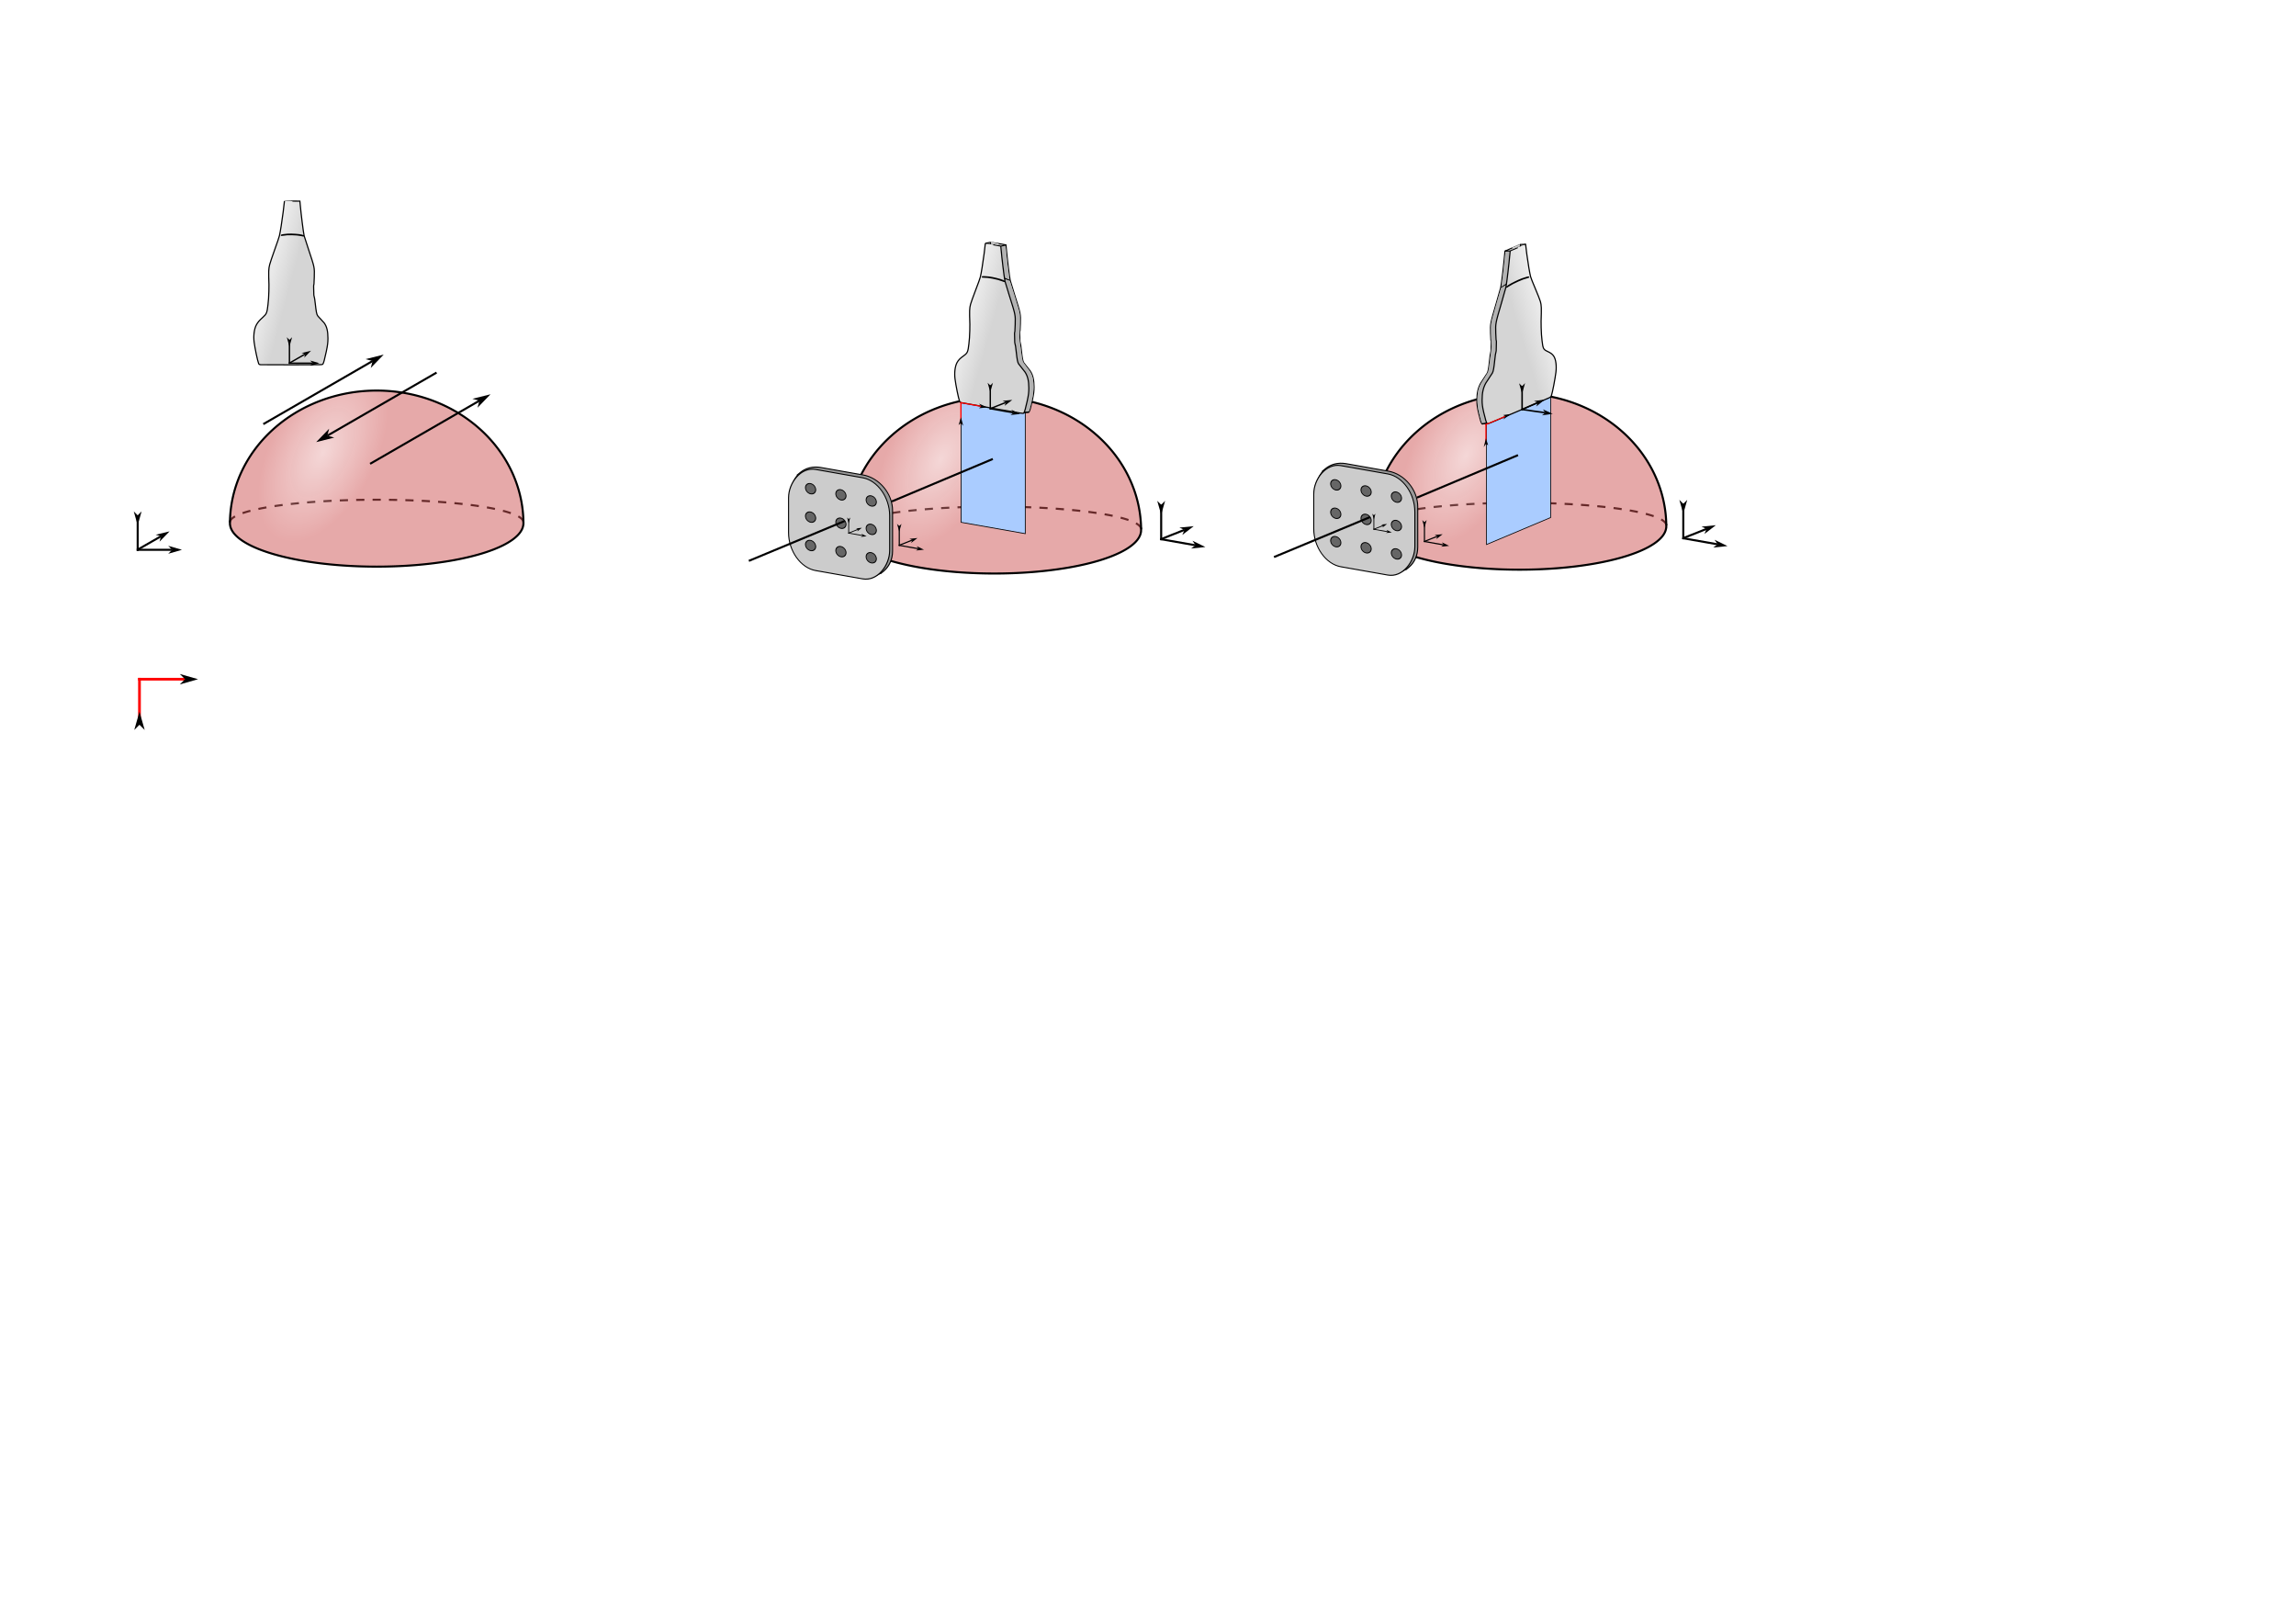 <?xml version="1.0" encoding="UTF-8" standalone="no"?>
<!-- Created with Inkscape (http://www.inkscape.org/) -->

<svg
   width="297mm"
   height="210mm"
   viewBox="0 0 297 210"
   version="1.1"
   id="svg106168"
   inkscape:version="1.2.1 (9c6d41e410, 2022-07-14)"
   sodipodi:docname="intraoperative views.svg"
   inkscape:export-filename="intraoperative views.png"
   inkscape:export-xdpi="184.81058"
   inkscape:export-ydpi="184.81058"
   xmlns:inkscape="http://www.inkscape.org/namespaces/inkscape"
   xmlns:sodipodi="http://sodipodi.sourceforge.net/DTD/sodipodi-0.dtd"
   xmlns:xlink="http://www.w3.org/1999/xlink"
   xmlns="http://www.w3.org/2000/svg"
   xmlns:svg="http://www.w3.org/2000/svg">
  <sodipodi:namedview
     id="namedview106170"
     pagecolor="#ffffff"
     bordercolor="#000000"
     borderopacity="0.25"
     inkscape:showpageshadow="2"
     inkscape:pageopacity="0"
     inkscape:pagecheckerboard="0"
     inkscape:deskcolor="#d1d1d1"
     inkscape:document-units="mm"
     showgrid="false"
     inkscape:zoom="2.8284271"
     inkscape:cx="554.37172"
     inkscape:cy="246.07316"
     inkscape:window-width="1920"
     inkscape:window-height="1017"
     inkscape:window-x="-8"
     inkscape:window-y="-8"
     inkscape:window-maximized="1"
     inkscape:current-layer="g149885-1" />
  <defs
     id="defs106165">
    <inkscape:perspective
       sodipodi:type="inkscape:persp3d"
       inkscape:vp_x="-2.7499995 : 99.233871 : 1"
       inkscape:vp_y="0 : 1000 : 0"
       inkscape:vp_z="294.25 : 99.233871 : 1"
       inkscape:persp3d-origin="145.75 : 64.233873 : 1"
       id="perspective108427" />
    <radialGradient
       inkscape:collect="always"
       xlink:href="#linearGradient60413"
       id="radialGradient60415"
       cx="-76.635"
       cy="37.482"
       fx="-76.635"
       fy="37.482"
       r="19.13"
       gradientTransform="matrix(0.313,0.167,0.309,-0.582,59.229,68.657)"
       gradientUnits="userSpaceOnUse" />
    <linearGradient
       inkscape:collect="always"
       id="linearGradient60413">
      <stop
         style="stop-color:#e9afaf;stop-opacity:0.503;"
         offset="0"
         id="stop60409" />
      <stop
         style="stop-color:#ce5252;stop-opacity:0.497;"
         offset="1"
         id="stop60411" />
    </linearGradient>
    <marker
       style="overflow:visible"
       id="marker61795"
       refX="0"
       refY="0"
       orient="auto-start-reverse"
       inkscape:stockid="Arrow1L"
       markerWidth="8.75"
       markerHeight="5"
       viewBox="0 0 8.75 5"
       inkscape:isstock="true"
       inkscape:collect="always"
       preserveAspectRatio="xMidYMid">
      <path
         style="fill:context-stroke;fill-rule:evenodd;stroke:none"
         d="M 0,0 5,-5 -12.5,0 5,5 Z"
         id="path61793"
         transform="scale(-0.5)" />
    </marker>
    <marker
       style="overflow:visible"
       id="Arrow1L"
       refX="0"
       refY="0"
       orient="auto-start-reverse"
       inkscape:stockid="Arrow1L"
       markerWidth="8.75"
       markerHeight="5"
       viewBox="0 0 8.75 5"
       inkscape:isstock="true"
       inkscape:collect="always"
       preserveAspectRatio="xMidYMid">
      <path
         style="fill:context-stroke;fill-rule:evenodd;stroke:none"
         d="M 0,0 5,-5 -12.5,0 5,5 Z"
         id="arrow1L"
         transform="scale(-0.5)" />
    </marker>
    <marker
       style="overflow:visible"
       id="marker61795-3"
       refX="0"
       refY="0"
       orient="auto-start-reverse"
       inkscape:stockid="Arrow1L"
       markerWidth="8.75"
       markerHeight="5"
       viewBox="0 0 8.75 5"
       inkscape:isstock="true"
       inkscape:collect="always"
       preserveAspectRatio="xMidYMid">
      <path
         style="fill:context-stroke;fill-rule:evenodd;stroke:none"
         d="M 0,0 5,-5 -12.5,0 5,5 Z"
         id="path61793-5"
         transform="scale(-0.5)" />
    </marker>
    <marker
       style="overflow:visible"
       id="marker66347"
       refX="0"
       refY="0"
       orient="auto-start-reverse"
       inkscape:stockid="Arrow1L"
       markerWidth="6.75"
       markerHeight="3.857"
       viewBox="0 0 8.75 5"
       inkscape:isstock="true"
       inkscape:collect="always"
       preserveAspectRatio="xMidYMid">
      <path
         style="fill:context-stroke;fill-rule:evenodd;stroke:none"
         d="M 0,0 5,-5 -12.5,0 5,5 Z"
         id="path66345"
         transform="scale(-0.5)" />
    </marker>
    <marker
       style="overflow:visible"
       id="marker66291"
       refX="0"
       refY="0"
       orient="auto-start-reverse"
       inkscape:stockid="Arrow1L"
       markerWidth="6.75"
       markerHeight="3.857"
       viewBox="0 0 8.75 5"
       inkscape:isstock="true"
       inkscape:collect="always"
       preserveAspectRatio="xMidYMid">
      <path
         style="fill:context-stroke;fill-rule:evenodd;stroke:none"
         d="M 0,0 5,-5 -12.5,0 5,5 Z"
         id="path66289"
         transform="scale(-0.5)" />
    </marker>
    <linearGradient
       inkscape:collect="always"
       xlink:href="#linearGradient70073"
       id="linearGradient73827"
       x1="159.52"
       y1="61.294"
       x2="166.485"
       y2="63.16"
       gradientUnits="userSpaceOnUse"
       gradientTransform="matrix(0.402,0,0,0.402,-30.41,-11.386)" />
    <linearGradient
       inkscape:collect="always"
       id="linearGradient70073">
      <stop
         style="stop-color:#eaeaea;stop-opacity:1;"
         offset="0"
         id="stop70069" />
      <stop
         style="stop-color:#d5d5d5;stop-opacity:1;"
         offset="1"
         id="stop70071" />
    </linearGradient>
    <marker
       style="overflow:visible"
       id="marker66347-8"
       refX="0"
       refY="0"
       orient="auto-start-reverse"
       inkscape:stockid="Arrow1L"
       markerWidth="6.75"
       markerHeight="3.857"
       viewBox="0 0 8.75 5"
       inkscape:isstock="true"
       inkscape:collect="always"
       preserveAspectRatio="xMidYMid">
      <path
         style="fill:context-stroke;fill-rule:evenodd;stroke:none"
         d="M 0,0 5,-5 -12.5,0 5,5 Z"
         id="path66345-9"
         transform="scale(-0.5)" />
    </marker>
    <marker
       style="overflow:visible"
       id="marker66291-0"
       refX="0"
       refY="0"
       orient="auto-start-reverse"
       inkscape:stockid="Arrow1L"
       markerWidth="6.75"
       markerHeight="3.857"
       viewBox="0 0 8.75 5"
       inkscape:isstock="true"
       inkscape:collect="always"
       preserveAspectRatio="xMidYMid">
      <path
         style="fill:context-stroke;fill-rule:evenodd;stroke:none"
         d="M 0,0 5,-5 -12.5,0 5,5 Z"
         id="path66289-6"
         transform="scale(-0.5)" />
    </marker>
    <marker
       style="overflow:visible"
       id="marker66347-8-5-8-7-4"
       refX="0"
       refY="0"
       orient="auto-start-reverse"
       inkscape:stockid="Arrow1L"
       markerWidth="6.75"
       markerHeight="3.857"
       viewBox="0 0 8.75 5"
       inkscape:isstock="true"
       inkscape:collect="always"
       preserveAspectRatio="xMidYMid">
      <path
         style="fill:context-stroke;fill-rule:evenodd;stroke:none"
         d="M 0,0 5,-5 -12.5,0 5,5 Z"
         id="path66345-9-9-2-3-1"
         transform="scale(-0.5)" />
    </marker>
    <marker
       style="overflow:visible"
       id="marker66291-0-0-6-4-7"
       refX="0"
       refY="0"
       orient="auto-start-reverse"
       inkscape:stockid="Arrow1L"
       markerWidth="6.75"
       markerHeight="3.857"
       viewBox="0 0 8.75 5"
       inkscape:isstock="true"
       inkscape:collect="always"
       preserveAspectRatio="xMidYMid">
      <path
         style="fill:context-stroke;fill-rule:evenodd;stroke:none"
         d="M 0,0 5,-5 -12.5,0 5,5 Z"
         id="path66289-6-8-9-1-6"
         transform="scale(-0.5)" />
    </marker>
    <radialGradient
       inkscape:collect="always"
       xlink:href="#linearGradient60413"
       id="radialGradient60415-5"
       cx="-76.635"
       cy="37.482"
       fx="-76.635"
       fy="37.482"
       r="19.13"
       gradientTransform="matrix(0.313,0.167,0.309,-0.582,134.098,94.025)"
       gradientUnits="userSpaceOnUse" />
    <marker
       style="overflow:visible"
       id="marker66347-3"
       refX="0"
       refY="0"
       orient="auto-start-reverse"
       inkscape:stockid="Arrow1L"
       markerWidth="6.75"
       markerHeight="3.857"
       viewBox="0 0 8.75 5"
       inkscape:isstock="true"
       inkscape:collect="always"
       preserveAspectRatio="xMidYMid">
      <path
         style="fill:context-stroke;fill-rule:evenodd;stroke:none"
         d="M 0,0 5,-5 -12.5,0 5,5 Z"
         id="path66345-5"
         transform="scale(-0.5)" />
    </marker>
    <marker
       style="overflow:visible"
       id="marker66291-6"
       refX="0"
       refY="0"
       orient="auto-start-reverse"
       inkscape:stockid="Arrow1L"
       markerWidth="6.75"
       markerHeight="3.857"
       viewBox="0 0 8.75 5"
       inkscape:isstock="true"
       inkscape:collect="always"
       preserveAspectRatio="xMidYMid">
      <path
         style="fill:context-stroke;fill-rule:evenodd;stroke:none"
         d="M 0,0 5,-5 -12.5,0 5,5 Z"
         id="path66289-2"
         transform="scale(-0.5)" />
    </marker>
    <marker
       style="overflow:visible"
       id="marker66347-8-6-9"
       refX="0"
       refY="0"
       orient="auto-start-reverse"
       inkscape:stockid="Arrow1L"
       markerWidth="6.75"
       markerHeight="3.857"
       viewBox="0 0 8.75 5"
       inkscape:isstock="true"
       inkscape:collect="always"
       preserveAspectRatio="xMidYMid">
      <path
         style="fill:context-stroke;fill-rule:evenodd;stroke:none"
         d="M 0,0 5,-5 -12.5,0 5,5 Z"
         id="path66345-9-5-0"
         transform="scale(-0.5)" />
    </marker>
    <marker
       style="overflow:visible"
       id="marker66291-0-5-5"
       refX="0"
       refY="0"
       orient="auto-start-reverse"
       inkscape:stockid="Arrow1L"
       markerWidth="6.75"
       markerHeight="3.857"
       viewBox="0 0 8.75 5"
       inkscape:isstock="true"
       inkscape:collect="always"
       preserveAspectRatio="xMidYMid">
      <path
         style="fill:context-stroke;fill-rule:evenodd;stroke:none"
         d="M 0,0 5,-5 -12.5,0 5,5 Z"
         id="path66289-6-7-6"
         transform="scale(-0.5)" />
    </marker>
    <marker
       style="overflow:visible"
       id="marker66347-8-6-8"
       refX="0"
       refY="0"
       orient="auto-start-reverse"
       inkscape:stockid="Arrow1L"
       markerWidth="6.75"
       markerHeight="3.857"
       viewBox="0 0 8.75 5"
       inkscape:isstock="true"
       inkscape:collect="always"
       preserveAspectRatio="xMidYMid">
      <path
         style="fill:context-stroke;fill-rule:evenodd;stroke:none"
         d="M 0,0 5,-5 -12.5,0 5,5 Z"
         id="path66345-9-5-6"
         transform="scale(-0.5)" />
    </marker>
    <marker
       style="overflow:visible"
       id="marker66291-0-5-0"
       refX="0"
       refY="0"
       orient="auto-start-reverse"
       inkscape:stockid="Arrow1L"
       markerWidth="6.75"
       markerHeight="3.857"
       viewBox="0 0 8.75 5"
       inkscape:isstock="true"
       inkscape:collect="always"
       preserveAspectRatio="xMidYMid">
      <path
         style="fill:context-stroke;fill-rule:evenodd;stroke:none"
         d="M 0,0 5,-5 -12.5,0 5,5 Z"
         id="path66289-6-7-2"
         transform="scale(-0.5)" />
    </marker>
    <marker
       style="overflow:visible"
       id="marker66347-8-5-8-7-4-2"
       refX="0"
       refY="0"
       orient="auto-start-reverse"
       inkscape:stockid="Arrow1L"
       markerWidth="6.75"
       markerHeight="3.857"
       viewBox="0 0 8.75 5"
       inkscape:isstock="true"
       inkscape:collect="always"
       preserveAspectRatio="xMidYMid">
      <path
         style="fill:context-stroke;fill-rule:evenodd;stroke:none"
         d="M 0,0 5,-5 -12.5,0 5,5 Z"
         id="path66345-9-9-2-3-1-4"
         transform="scale(-0.5)" />
    </marker>
    <marker
       style="overflow:visible"
       id="marker66291-0-0-6-4-7-1"
       refX="0"
       refY="0"
       orient="auto-start-reverse"
       inkscape:stockid="Arrow1L"
       markerWidth="6.75"
       markerHeight="3.857"
       viewBox="0 0 8.75 5"
       inkscape:isstock="true"
       inkscape:collect="always"
       preserveAspectRatio="xMidYMid">
      <path
         style="fill:context-stroke;fill-rule:evenodd;stroke:none"
         d="M 0,0 5,-5 -12.5,0 5,5 Z"
         id="path66289-6-8-9-1-6-0"
         transform="scale(-0.5)" />
    </marker>
    <linearGradient
       inkscape:collect="always"
       xlink:href="#linearGradient70073"
       id="linearGradient126796"
       gradientUnits="userSpaceOnUse"
       gradientTransform="matrix(0.402,0.071,0,0.402,61.21,5.56)"
       x1="159.52"
       y1="61.294"
       x2="166.485"
       y2="63.16" />
    <marker
       style="overflow:visible"
       id="marker66347-8-8-5"
       refX="0"
       refY="0"
       orient="auto-start-reverse"
       inkscape:stockid="Arrow1L"
       markerWidth="6.75"
       markerHeight="3.857"
       viewBox="0 0 8.75 5"
       inkscape:isstock="true"
       inkscape:collect="always"
       preserveAspectRatio="xMidYMid">
      <path
         style="fill:context-stroke;fill-rule:evenodd;stroke:none"
         d="M 0,0 5,-5 -12.5,0 5,5 Z"
         id="path66345-9-8-3"
         transform="scale(-0.5)" />
    </marker>
    <marker
       style="overflow:visible"
       id="marker66291-0-0-6"
       refX="0"
       refY="0"
       orient="auto-start-reverse"
       inkscape:stockid="Arrow1L"
       markerWidth="6.75"
       markerHeight="3.857"
       viewBox="0 0 8.75 5"
       inkscape:isstock="true"
       inkscape:collect="always"
       preserveAspectRatio="xMidYMid">
      <path
         style="fill:context-stroke;fill-rule:evenodd;stroke:none"
         d="M 0,0 5,-5 -12.5,0 5,5 Z"
         id="path66289-6-9-1"
         transform="scale(-0.5)" />
    </marker>
    <linearGradient
       inkscape:collect="always"
       xlink:href="#linearGradient70073"
       id="linearGradient127906"
       gradientUnits="userSpaceOnUse"
       gradientTransform="matrix(0.402,0,0,0.402,-30.41,-11.386)"
       x1="159.52"
       y1="61.294"
       x2="166.485"
       y2="63.16" />
    <marker
       style="overflow:visible"
       id="marker66347-8-6-1"
       refX="0"
       refY="0"
       orient="auto-start-reverse"
       inkscape:stockid="Arrow1L"
       markerWidth="6.75"
       markerHeight="3.857"
       viewBox="0 0 8.75 5"
       inkscape:isstock="true"
       inkscape:collect="always"
       preserveAspectRatio="xMidYMid">
      <path
         style="fill:context-stroke;fill-rule:evenodd;stroke:none"
         d="M 0,0 5,-5 -12.5,0 5,5 Z"
         id="path66345-9-5-8"
         transform="scale(-0.5)" />
    </marker>
    <marker
       style="overflow:visible"
       id="marker66291-0-5-53"
       refX="0"
       refY="0"
       orient="auto-start-reverse"
       inkscape:stockid="Arrow1L"
       markerWidth="6.75"
       markerHeight="3.857"
       viewBox="0 0 8.75 5"
       inkscape:isstock="true"
       inkscape:collect="always"
       preserveAspectRatio="xMidYMid">
      <path
         style="fill:context-stroke;fill-rule:evenodd;stroke:none"
         d="M 0,0 5,-5 -12.5,0 5,5 Z"
         id="path66289-6-7-0"
         transform="scale(-0.5)" />
    </marker>
    <radialGradient
       inkscape:collect="always"
       xlink:href="#linearGradient60413"
       id="radialGradient60415-5-3"
       cx="-76.635"
       cy="37.482"
       fx="-76.635"
       fy="37.482"
       r="19.13"
       gradientTransform="matrix(0.313,0.167,0.309,-0.582,202.032,93.529)"
       gradientUnits="userSpaceOnUse" />
    <marker
       style="overflow:visible"
       id="marker66347-8-6-9-9"
       refX="0"
       refY="0"
       orient="auto-start-reverse"
       inkscape:stockid="Arrow1L"
       markerWidth="6.75"
       markerHeight="3.857"
       viewBox="0 0 8.75 5"
       inkscape:isstock="true"
       inkscape:collect="always"
       preserveAspectRatio="xMidYMid">
      <path
         style="fill:context-stroke;fill-rule:evenodd;stroke:none"
         d="M 0,0 5,-5 -12.5,0 5,5 Z"
         id="path66345-9-5-0-6"
         transform="scale(-0.5)" />
    </marker>
    <marker
       style="overflow:visible"
       id="marker66291-0-5-5-5"
       refX="0"
       refY="0"
       orient="auto-start-reverse"
       inkscape:stockid="Arrow1L"
       markerWidth="6.75"
       markerHeight="3.857"
       viewBox="0 0 8.75 5"
       inkscape:isstock="true"
       inkscape:collect="always"
       preserveAspectRatio="xMidYMid">
      <path
         style="fill:context-stroke;fill-rule:evenodd;stroke:none"
         d="M 0,0 5,-5 -12.5,0 5,5 Z"
         id="path66289-6-7-6-8"
         transform="scale(-0.5)" />
    </marker>
    <marker
       style="overflow:visible"
       id="marker66347-8-6-8-3"
       refX="0"
       refY="0"
       orient="auto-start-reverse"
       inkscape:stockid="Arrow1L"
       markerWidth="6.75"
       markerHeight="3.857"
       viewBox="0 0 8.75 5"
       inkscape:isstock="true"
       inkscape:collect="always"
       preserveAspectRatio="xMidYMid">
      <path
         style="fill:context-stroke;fill-rule:evenodd;stroke:none"
         d="M 0,0 5,-5 -12.5,0 5,5 Z"
         id="path66345-9-5-6-5"
         transform="scale(-0.5)" />
    </marker>
    <marker
       style="overflow:visible"
       id="marker66291-0-5-0-3"
       refX="0"
       refY="0"
       orient="auto-start-reverse"
       inkscape:stockid="Arrow1L"
       markerWidth="6.75"
       markerHeight="3.857"
       viewBox="0 0 8.75 5"
       inkscape:isstock="true"
       inkscape:collect="always"
       preserveAspectRatio="xMidYMid">
      <path
         style="fill:context-stroke;fill-rule:evenodd;stroke:none"
         d="M 0,0 5,-5 -12.5,0 5,5 Z"
         id="path66289-6-7-2-4"
         transform="scale(-0.5)" />
    </marker>
    <marker
       style="overflow:visible"
       id="marker66347-8-5-8-7-4-7"
       refX="0"
       refY="0"
       orient="auto-start-reverse"
       inkscape:stockid="Arrow1L"
       markerWidth="6.75"
       markerHeight="3.857"
       viewBox="0 0 8.75 5"
       inkscape:isstock="true"
       inkscape:collect="always"
       preserveAspectRatio="xMidYMid">
      <path
         style="fill:context-stroke;fill-rule:evenodd;stroke:none"
         d="M 0,0 5,-5 -12.5,0 5,5 Z"
         id="path66345-9-9-2-3-1-3"
         transform="scale(-0.5)" />
    </marker>
    <marker
       style="overflow:visible"
       id="marker66291-0-0-6-4-7-13"
       refX="0"
       refY="0"
       orient="auto-start-reverse"
       inkscape:stockid="Arrow1L"
       markerWidth="6.75"
       markerHeight="3.857"
       viewBox="0 0 8.75 5"
       inkscape:isstock="true"
       inkscape:collect="always"
       preserveAspectRatio="xMidYMid">
      <path
         style="fill:context-stroke;fill-rule:evenodd;stroke:none"
         d="M 0,0 5,-5 -12.5,0 5,5 Z"
         id="path66289-6-8-9-1-6-00"
         transform="scale(-0.5)" />
    </marker>
    <marker
       style="overflow:visible"
       id="marker66347-3-1"
       refX="0"
       refY="0"
       orient="auto-start-reverse"
       inkscape:stockid="Arrow1L"
       markerWidth="6.75"
       markerHeight="3.857"
       viewBox="0 0 8.75 5"
       inkscape:isstock="true"
       inkscape:collect="always"
       preserveAspectRatio="xMidYMid">
      <path
         style="fill:context-stroke;fill-rule:evenodd;stroke:none"
         d="M 0,0 5,-5 -12.5,0 5,5 Z"
         id="path66345-5-0"
         transform="scale(-0.5)" />
    </marker>
    <marker
       style="overflow:visible"
       id="marker66291-6-8"
       refX="0"
       refY="0"
       orient="auto-start-reverse"
       inkscape:stockid="Arrow1L"
       markerWidth="6.75"
       markerHeight="3.857"
       viewBox="0 0 8.75 5"
       inkscape:isstock="true"
       inkscape:collect="always"
       preserveAspectRatio="xMidYMid">
      <path
         style="fill:context-stroke;fill-rule:evenodd;stroke:none"
         d="M 0,0 5,-5 -12.5,0 5,5 Z"
         id="path66289-2-0"
         transform="scale(-0.5)" />
    </marker>
    <linearGradient
       inkscape:collect="always"
       xlink:href="#linearGradient70073"
       id="linearGradient11715"
       gradientUnits="userSpaceOnUse"
       gradientTransform="matrix(-0.402,0.172,0,0.402,246.891,-11.03)"
       x1="159.52"
       y1="61.294"
       x2="166.485"
       y2="63.16" />
    <linearGradient
       inkscape:collect="always"
       xlink:href="#linearGradient70073"
       id="linearGradient11717"
       gradientUnits="userSpaceOnUse"
       gradientTransform="matrix(-0.402,0.172,0,0.402,246.222,-10.998)"
       x1="159.52"
       y1="61.294"
       x2="166.485"
       y2="63.16" />
    <marker
       style="overflow:visible"
       id="marker66347-8-6-1-5-1"
       refX="0"
       refY="0"
       orient="auto-start-reverse"
       inkscape:stockid="Arrow1L"
       markerWidth="6.75"
       markerHeight="3.857"
       viewBox="0 0 8.75 5"
       inkscape:isstock="true"
       inkscape:collect="always"
       preserveAspectRatio="xMidYMid">
      <path
         style="fill:context-stroke;fill-rule:evenodd;stroke:none"
         d="M 0,0 5,-5 -12.5,0 5,5 Z"
         id="path66345-9-5-8-3-3"
         transform="scale(-0.5)" />
    </marker>
    <marker
       style="overflow:visible"
       id="marker66291-0-5-53-5-1"
       refX="0"
       refY="0"
       orient="auto-start-reverse"
       inkscape:stockid="Arrow1L"
       markerWidth="6.75"
       markerHeight="3.857"
       viewBox="0 0 8.75 5"
       inkscape:isstock="true"
       inkscape:collect="always"
       preserveAspectRatio="xMidYMid">
      <path
         style="fill:context-stroke;fill-rule:evenodd;stroke:none"
         d="M 0,0 5,-5 -12.5,0 5,5 Z"
         id="path66289-6-7-0-3-6"
         transform="scale(-0.5)" />
    </marker>
  </defs>
  <g
     inkscape:label="Layer 1"
     inkscape:groupmode="layer"
     id="layer1">
    <g
       id="g105694"
       transform="translate(-5.032,24.478)">
      <path
         style="fill:none;stroke:#000000;stroke-width:0.265;stroke-dasharray:1.06, 1.06;stroke-dashoffset:0;stroke-opacity:1"
         id="path49152"
         sodipodi:type="arc"
         sodipodi:cx="53.757824"
         sodipodi:cy="43.076832"
         sodipodi:rx="18.98387"
         sodipodi:ry="2.9237823"
         sodipodi:start="3.1415927"
         sodipodi:end="6.2831853"
         sodipodi:arc-type="arc"
         d="m 34.774,43.077 a 18.984,2.924 0 0 1 18.984,-2.924 18.984,2.924 0 0 1 18.984,2.924"
         sodipodi:open="true" />
      <path
         id="path49152-4"
         style="fill:url(#radialGradient60415);fill-opacity:1;stroke:#000000;stroke-width:0.265;stroke-opacity:1"
         d="M 53.758,26.035 A 18.984,17.211 0 0 0 34.776,43.199 h -0.002 a 18.984,5.609 0 0 0 0.001,0.012 18.984,17.211 0 0 0 -0.001,0.035 h 0.005 a 18.984,5.609 0 0 0 9.487,4.811 18.984,5.609 0 0 0 18.984,0 18.984,5.609 0 0 0 9.487,-4.811 h 0.005 a 18.984,17.211 0 0 0 -5.17e-4,-0.042 18.984,5.609 0 0 0 5.17e-4,-0.005 h -5.17e-4 A 18.984,17.211 0 0 0 53.758,26.035 Z" />
      <path
         style="fill:none;stroke:#000000;stroke-width:0.265;stroke-dasharray:none;stroke-dashoffset:0;stroke-opacity:1;marker-end:url(#marker61795)"
         d="M 39.091,30.375 53.231,22.211"
         id="path61791" />
      <path
         style="fill:none;stroke:#000000;stroke-width:0.265;stroke-dasharray:none;stroke-dashoffset:0;stroke-opacity:1;marker-start:url(#Arrow1L)"
         d="M 47.366,31.873 61.507,23.709"
         id="path61791-0" />
      <path
         style="fill:none;stroke:#000000;stroke-width:0.265;stroke-dasharray:none;stroke-dashoffset:0;stroke-opacity:1;marker-end:url(#marker61795-3)"
         d="M 52.906,35.509 67.047,27.345"
         id="path61791-5" />
    </g>
    <g
       id="g74005"
       transform="matrix(0.511,0,0,0.518,13.934,55.912)"
       style="stroke-width:1.943">
      <path
         style="fill:none;stroke:#000000;stroke-width:0.515;stroke-dasharray:none;stroke-dashoffset:0;stroke-opacity:1;marker-start:url(#marker66347)"
         d="m 7.584,20.73 v 8.861"
         id="path66220" />
      <path
         style="fill:none;stroke:#000000;stroke-width:0.515;stroke-dasharray:none;stroke-dashoffset:0;stroke-opacity:1;marker-end:url(#marker66291)"
         d="m 7.326,29.334 h 8.981"
         id="path66220-5" />
      <path
         style="fill:none;stroke:#000000;stroke-width:0.515;stroke-dasharray:none;stroke-dashoffset:0;stroke-opacity:1;marker-end:url(#marker66291)"
         d="m 7.453,29.367 6.039,-3.412"
         id="path66220-5-6" />
    </g>
    <g
       id="g105803"
       transform="translate(0.955,23.169)">
      <path
         style="fill:url(#linearGradient73827);fill-opacity:1;stroke:#000000;stroke-width:0.152;stroke-dasharray:none;stroke-opacity:1"
         d="m 32.759,24.002 c -0.169,-0.021 -0.217,-0.051 -0.262,-0.164 -0.14,-0.353 -0.47,-1.924 -0.581,-2.771 -0.102,-0.779 0.004,-1.649 0.266,-2.169 0.176,-0.349 0.39,-0.605 0.855,-1.019 0.495,-0.441 0.557,-0.595 0.674,-1.66 0.025,-0.225 0.057,-0.577 0.073,-0.782 0.033,-0.444 0.063,-1.463 0.052,-1.783 -0.059,-1.744 -0.048,-2.034 0.091,-2.594 0.057,-0.229 0.316,-0.999 0.633,-1.883 0.385,-1.073 0.563,-1.599 0.63,-1.861 0.101,-0.395 0.342,-1.922 0.487,-3.086 0.05,-0.397 0.161,-1.353 0.161,-1.383 0,-0.007 0.45,-0.011 1,-0.009 l 1,0.005 0.032,0.347 c 0.123,1.352 0.403,3.602 0.514,4.125 0.02,0.094 0.271,0.875 0.559,1.736 0.808,2.418 0.791,2.339 0.756,3.629 -0.012,0.44 -0.03,0.832 -0.039,0.872 -0.045,0.185 -0.052,0.257 -0.042,0.424 0.006,0.099 0.013,0.381 0.015,0.625 0.004,0.405 0.008,0.455 0.044,0.561 0.056,0.166 0.084,0.343 0.155,0.978 0.113,1.01 0.175,1.327 0.295,1.513 0.038,0.059 0.22,0.262 0.406,0.451 0.185,0.189 0.383,0.407 0.441,0.485 0.343,0.463 0.49,1.052 0.493,1.98 0.002,0.542 -0.044,0.913 -0.214,1.725 -0.201,0.959 -0.348,1.507 -0.43,1.605 -0.1,0.118 0.227,0.109 -4.058,0.114 -2.138,0.002 -3.939,-0.003 -4.004,-0.01 z m 5.534,-16.665 c 0,-0.015 -0.087,-0.051 -0.213,-0.089 -0.298,-0.089 -1.283,-0.158 -1.792,-0.126 -0.372,0.024 -0.775,0.083 -0.84,0.123 -0.062,0.038 0.014,0.04 0.218,0.004 0.353,-0.062 0.638,-0.079 1.142,-0.069 0.518,0.01 0.879,0.045 1.225,0.119 0.129,0.027 0.24,0.051 0.247,0.052 0.007,0.001 0.013,-0.005 0.013,-0.013 z"
         id="path69915" />
      <g
         id="g88017">
        <path
           style="fill:none;stroke:#000000;stroke-width:0.179;stroke-dasharray:none;stroke-dashoffset:0;stroke-opacity:1;marker-start:url(#marker66347-8)"
           d="m 36.486,20.791 v 3.102"
           id="path66220-0" />
        <path
           style="fill:none;stroke:#000000;stroke-width:0.179;stroke-dasharray:none;stroke-dashoffset:0;stroke-opacity:1;marker-end:url(#marker66291-0)"
           d="m 36.397,23.803 h 3.102"
           id="path66220-5-9" />
        <path
           style="fill:none;stroke:#000000;stroke-width:0.179;stroke-dasharray:none;stroke-dashoffset:0;stroke-opacity:1;marker-end:url(#marker66291-0)"
           d="m 36.441,23.814 2.086,-1.194"
           id="path66220-5-6-4" />
      </g>
    </g>
    <g
       id="g105909"
       transform="translate(-6.154,-0.779)">
      <path
         style="fill:none;stroke:#ff0000;stroke-width:0.35;stroke-dasharray:none;stroke-dashoffset:0;stroke-opacity:1;marker-start:url(#marker66347-8-5-8-7-4)"
         d="M 24.196,94.514 V 88.447"
         id="path66220-0-4-8-8-2" />
      <path
         style="fill:none;stroke:#ff0000;stroke-width:0.35;stroke-dasharray:none;stroke-dashoffset:0;stroke-opacity:1;marker-end:url(#marker66291-0-0-6-4-7)"
         d="m 24.022,88.623 h 6.067"
         id="path66220-5-9-2-8-5-6" />
    </g>
    <g
       id="g150422"
       transform="translate(-3.67)"
       inkscape:export-filename="PDFs\intraoperative views (selection).pdf"
       inkscape:export-xdpi="96"
       inkscape:export-ydpi="96">
      <path
         style="fill:none;stroke:#000000;stroke-width:0.265;stroke-dasharray:none;stroke-dashoffset:0;stroke-opacity:1;marker-start:url(#marker66347-3)"
         d="m 153.874,65.284 v 4.591"
         id="path66220-2" />
      <path
         style="fill:none;stroke:#000000;stroke-width:0.265;stroke-dasharray:none;stroke-dashoffset:0;stroke-opacity:1;marker-end:url(#marker66291-6)"
         d="m 153.742,69.718 4.591,0.809"
         id="path66220-5-62" />
      <path
         style="fill:none;stroke:#000000;stroke-width:0.265;stroke-dasharray:none;stroke-dashoffset:0;stroke-opacity:1;marker-end:url(#marker66291-6)"
         d="m 153.807,69.747 3.087,-1.223"
         id="path66220-5-6-9" />
    </g>
    <path
       style="fill:none;stroke:#000000;stroke-width:0.265;stroke-dasharray:1.06, 1.06;stroke-dashoffset:0;stroke-opacity:1"
       id="path49152-3"
       sodipodi:type="arc"
       sodipodi:cx="128.62669"
       sodipodi:cy="68.444527"
       sodipodi:rx="18.98387"
       sodipodi:ry="2.9237823"
       sodipodi:start="3.1415927"
       sodipodi:end="6.2831853"
       sodipodi:arc-type="arc"
       d="m 109.643,68.445 a 18.984,2.924 0 0 1 18.984,-2.924 18.984,2.924 0 0 1 18.984,2.924"
       sodipodi:open="true" />
    <path
       id="path49152-4-0"
       style="fill:url(#radialGradient60415-5);fill-opacity:1;stroke:#000000;stroke-width:0.265;stroke-opacity:1"
       d="m 128.627,51.402 a 18.984,17.211 0 0 0 -18.982,17.164 h -0.002 a 18.984,5.609 0 0 0 0.001,0.012 18.984,17.211 0 0 0 -0.001,0.035 h 0.005 a 18.984,5.609 0 0 0 9.487,4.811 18.984,5.609 0 0 0 18.984,0 18.984,5.609 0 0 0 9.487,-4.811 h 0.005 a 18.984,17.211 0 0 0 -5.1e-4,-0.042 18.984,5.609 0 0 0 5.1e-4,-0.005 h -5.1e-4 A 18.984,17.211 0 0 0 128.627,51.402 Z" />
    <rect
       style="fill:#aaccff;stroke:#000000;stroke-width:0.101;stroke-dasharray:none;stroke-opacity:1"
       id="rect106873"
       width="8.422"
       height="15.613"
       x="126.222"
       y="29.979"
       transform="matrix(0.985,0.174,0,1,0,0)" />
    <g
       id="g105803-4-0"
       transform="matrix(1,0.176,0,1,92.289,22.174)">
      <path
         style="fill:url(#linearGradient127906);fill-opacity:1;stroke:#000000;stroke-width:0.152;stroke-dasharray:none;stroke-opacity:1"
         d="m 32.759,24.002 c -0.169,-0.021 -0.217,-0.051 -0.262,-0.164 -0.14,-0.353 -0.47,-1.924 -0.581,-2.771 -0.102,-0.779 0.004,-1.649 0.266,-2.169 0.176,-0.349 0.39,-0.605 0.855,-1.019 0.495,-0.441 0.557,-0.595 0.674,-1.66 0.025,-0.225 0.057,-0.577 0.073,-0.782 0.033,-0.444 0.063,-1.463 0.052,-1.783 -0.059,-1.744 -0.048,-2.034 0.091,-2.594 0.057,-0.229 0.316,-0.999 0.633,-1.883 0.385,-1.073 0.563,-1.599 0.63,-1.861 0.101,-0.395 0.342,-1.922 0.487,-3.086 0.05,-0.397 0.161,-1.353 0.161,-1.383 0,-0.007 0.45,-0.011 1,-0.009 l 1,0.005 0.032,0.347 c 0.123,1.352 0.403,3.602 0.514,4.125 0.02,0.094 0.271,0.875 0.559,1.736 0.808,2.418 0.791,2.339 0.756,3.629 -0.012,0.44 -0.03,0.832 -0.039,0.872 -0.045,0.185 -0.052,0.257 -0.042,0.424 0.006,0.099 0.013,0.381 0.015,0.625 0.004,0.405 0.008,0.455 0.044,0.561 0.056,0.166 0.084,0.343 0.155,0.978 0.113,1.01 0.175,1.327 0.295,1.513 0.038,0.059 0.22,0.262 0.406,0.451 0.185,0.189 0.383,0.407 0.441,0.485 0.343,0.463 0.49,1.052 0.493,1.98 0.002,0.542 -0.044,0.913 -0.214,1.725 -0.201,0.959 -0.348,1.507 -0.43,1.605 -0.1,0.118 0.227,0.109 -4.058,0.114 -2.138,0.002 -3.939,-0.003 -4.004,-0.01 z m 5.534,-16.665 c 0,-0.015 -0.087,-0.051 -0.213,-0.089 -0.298,-0.089 -1.283,-0.158 -1.792,-0.126 -0.372,0.024 -0.775,0.083 -0.84,0.123 -0.062,0.038 0.014,0.04 0.218,0.004 0.353,-0.062 0.638,-0.079 1.142,-0.069 0.518,0.01 0.879,0.045 1.225,0.119 0.129,0.027 0.24,0.051 0.247,0.052 0.007,0.001 0.013,-0.005 0.013,-0.013 z"
         id="path69915-82-8" />
      <g
         id="g88017-2-1">
        <path
           style="fill:none;stroke:#000000;stroke-width:0.179;stroke-dasharray:none;stroke-dashoffset:0;stroke-opacity:1;marker-start:url(#marker66347-8-8-5)"
           d="m 36.486,20.791 v 3.102"
           id="path66220-0-2-5" />
        <path
           style="fill:none;stroke:#000000;stroke-width:0.179;stroke-dasharray:none;stroke-dashoffset:0;stroke-opacity:1;marker-end:url(#marker66291-0-0-6)"
           d="m 36.397,23.803 h 3.102"
           id="path66220-5-9-7-8" />
        <path
           style="fill:none;stroke:#000000;stroke-width:0.179;stroke-dasharray:none;stroke-dashoffset:0;stroke-opacity:1;marker-end:url(#marker66291-0-0-6)"
           d="m 36.441,23.814 2.086,-1.194"
           id="path66220-5-6-4-4-1" />
      </g>
    </g>
    <path
       style="fill:#b3b3b3;stroke:#b3b3b3;stroke-width:0.013;stroke-dasharray:none;stroke-opacity:1"
       d="m 130.479,36.117 c -0.053,-0.03 -0.182,-0.083 -0.286,-0.118 -0.146,-0.049 -0.19,-0.071 -0.196,-0.097 -0.064,-0.283 -0.454,-3.692 -0.454,-3.97 v -0.051 l 0.258,-0.054 c 0.142,-0.03 0.26,-0.051 0.262,-0.048 0.002,0.003 0.017,0.143 0.033,0.311 0.106,1.154 0.32,2.968 0.449,3.801 0.023,0.149 0.04,0.272 0.037,0.275 -0.003,0.003 -0.049,-0.02 -0.102,-0.05 z"
       id="path144836" />
    <path
       style="fill:#b3b3b3;stroke:#b3b3b3;stroke-width:0.038;stroke-dasharray:none;stroke-opacity:1"
       d="m 132.613,53.166 c 0.103,-0.341 0.236,-0.893 0.363,-1.511 0.129,-0.628 0.149,-0.822 0.151,-1.45 0.003,-1.232 -0.17,-1.737 -0.921,-2.679 -0.266,-0.333 -0.462,-0.628 -0.497,-0.746 -0.066,-0.219 -0.314,-2.033 -0.387,-2.819 -0.035,-0.376 -0.032,-0.691 0.011,-1.169 0.034,-0.377 0.049,-0.973 0.035,-1.403 -0.028,-0.876 -0.02,-0.844 -0.781,-3.29 -0.283,-0.909 -0.528,-1.725 -0.545,-1.812 l -0.03,-0.159 0.298,0.104 c 0.164,0.057 0.304,0.107 0.312,0.112 0.021,0.012 1.023,3.245 1.165,3.76 0.11,0.4 0.123,0.529 0.126,1.286 0.002,0.463 -0.014,1.179 -0.036,1.59 -0.025,0.472 -0.022,0.869 0.007,1.076 0.026,0.18 0.11,0.802 0.187,1.381 0.077,0.58 0.166,1.141 0.198,1.249 0.036,0.119 0.243,0.43 0.533,0.797 0.523,0.664 0.697,0.997 0.805,1.542 0.109,0.551 0.096,1.595 -0.029,2.235 -0.108,0.555 -0.33,1.475 -0.43,1.777 -0.061,0.184 -0.066,0.187 -0.311,0.201 -0.222,0.013 -0.247,0.005 -0.224,-0.07 z"
       id="path144834" />
    <path
       style="fill:url(#linearGradient126796);fill-opacity:1;stroke:#000000;stroke-width:0.152;stroke-dasharray:none;stroke-opacity:1"
       d="m 124.38,52.087 c -0.169,-0.051 -0.217,-0.09 -0.262,-0.21 -0.14,-0.378 -0.47,-2.007 -0.581,-2.873 -0.102,-0.797 0.005,-1.649 0.266,-2.122 0.176,-0.318 0.39,-0.536 0.855,-0.868 0.495,-0.354 0.557,-0.497 0.674,-1.541 0.025,-0.221 0.057,-0.567 0.073,-0.769 0.033,-0.439 0.063,-1.452 0.052,-1.774 -0.059,-1.755 -0.048,-2.043 0.091,-2.578 0.057,-0.218 0.316,-0.943 0.633,-1.771 0.385,-1.005 0.563,-1.5 0.63,-1.75 0.101,-0.378 0.342,-1.861 0.487,-3 0.05,-0.389 0.161,-1.324 0.161,-1.355 0,-0.007 0.45,0.068 1,0.167 l 1,0.181 0.032,0.352 c 0.123,1.373 0.403,3.673 0.514,4.215 0.02,0.098 0.271,0.923 0.559,1.835 0.808,2.56 0.791,2.479 0.756,3.762 -0.012,0.438 -0.03,0.827 -0.039,0.865 -0.045,0.177 -0.052,0.247 -0.042,0.417 0.006,0.1 0.013,0.383 0.015,0.628 0.004,0.406 0.008,0.456 0.044,0.569 0.056,0.175 0.084,0.358 0.155,1.005 0.113,1.03 0.175,1.357 0.295,1.565 0.038,0.065 0.22,0.301 0.406,0.522 0.185,0.222 0.383,0.475 0.441,0.562 0.343,0.523 0.49,1.138 0.493,2.067 0.002,0.543 -0.044,0.906 -0.214,1.688 -0.201,0.923 -0.348,1.445 -0.43,1.529 -0.1,0.101 0.227,0.149 -4.058,-0.602 -2.138,-0.375 -3.939,-0.697 -4.004,-0.717 z m 5.534,-15.689 c 0,-0.015 -0.087,-0.067 -0.213,-0.127 -0.298,-0.141 -1.283,-0.385 -1.792,-0.442 -0.372,-0.042 -0.775,-0.054 -0.84,-0.025 -0.062,0.027 0.014,0.042 0.218,0.042 0.353,1.8e-5 0.638,0.033 1.142,0.132 0.518,0.102 0.879,0.2 1.225,0.335 0.129,0.05 0.24,0.093 0.247,0.095 0.007,0.003 0.013,-0.002 0.013,-0.011 z"
       id="path69915-82" />
    <g
       id="g110407-6"
       transform="translate(-0.244,0.029)">
      <path
         style="fill:none;stroke:#000000;stroke-width:0.179;stroke-dasharray:none;stroke-dashoffset:0;stroke-opacity:1;marker-start:url(#marker66347-8-6-1)"
         d="m 128.342,49.822 v 3.102"
         id="path66220-0-6-4" />
      <path
         style="fill:none;stroke:#000000;stroke-width:0.179;stroke-dasharray:none;stroke-dashoffset:0;stroke-opacity:1;marker-end:url(#marker66291-0-5-53)"
         d="m 128.253,52.818 3.102,0.547"
         id="path66220-5-9-3-02" />
      <path
         style="fill:none;stroke:#000000;stroke-width:0.179;stroke-dasharray:none;stroke-dashoffset:0;stroke-opacity:1;marker-end:url(#marker66291-0-5-53)"
         d="m 128.297,52.837 2.086,-0.827"
         id="path66220-5-6-4-6-6" />
    </g>
    <g
       id="path143735"
       transform="translate(40.361,13.231)">
      <path
         style="color:#000000;fill:#333333;stroke-width:0.152"
         d="m 92.082,40.174 0.669,-0.135"
         id="path143739" />
      <path
         style="color:#000000;fill:#000000"
         d="m 92.736,39.965 -0.67,0.135 0.029,0.148 0.67,-0.135 z"
         id="path143741" />
    </g>
    <g
       id="path143749"
       transform="translate(40.361,13.231)">
      <path
         style="color:#000000;fill:#333333;stroke-width:0.152"
         d="m 89.098,18.593 0.669,-0.135"
         id="path143757" />
      <path
         style="color:#000000;fill:#000000"
         d="m 89.752,18.383 -0.668,0.135 0.029,0.15 0.668,-0.135 z"
         id="path143759" />
    </g>
    <g
       id="path143751"
       transform="translate(40.361,13.231)">
      <path
         style="color:#000000;fill:#333333;stroke-width:0.152"
         d="m 87.098,18.245 0.669,-0.135"
         id="path143769" />
      <path
         style="color:#000000;fill:#000000"
         d="m 87.752,18.035 -0.668,0.135 0.029,0.148 0.668,-0.135 z"
         id="path143771" />
    </g>
    <path
       style="fill:#b3b3b3;stroke:#b3b3b3;stroke-width:0.013;stroke-dasharray:none;stroke-opacity:1"
       d="m 128.777,31.631 -0.591,-0.109 v -0.044 c 0,-0.024 0.004,-0.048 0.009,-0.052 0.008,-0.008 0.369,0.051 1.178,0.195 0.193,0.034 0.346,0.067 0.339,0.073 -0.02,0.018 -0.203,0.049 -0.276,0.047 -0.037,-0.001 -0.334,-0.051 -0.659,-0.111 z"
       id="path144838" />
    <path
       style="fill:#b3b3b3;stroke:#b3b3b3;stroke-width:0.005;stroke-dasharray:none;stroke-opacity:1"
       d="m 127.958,31.48 c -0.038,-0.006 -0.068,-0.013 -0.067,-0.014 0.004,-0.004 0.146,-0.031 0.149,-0.029 0.004,0.004 -0.005,0.056 -0.009,0.055 -0.002,-3.7e-4 -0.035,-0.006 -0.072,-0.013 z"
       id="path144840" />
    <g
       id="g105909-9"
       transform="matrix(0.447,0.079,0,0.447,113.488,10.563)">
      <path
         style="fill:none;stroke:#ff0000;stroke-width:0.35;stroke-dasharray:none;stroke-dashoffset:0;stroke-opacity:1;marker-start:url(#marker66347-8-5-8-7-4-2)"
         d="M 24.196,94.514 V 88.447"
         id="path66220-0-4-8-8-2-5" />
      <path
         style="fill:none;stroke:#ff0000;stroke-width:0.35;stroke-dasharray:none;stroke-dashoffset:0;stroke-opacity:1;marker-end:url(#marker66291-0-0-6-4-7-1)"
         d="m 24.022,88.623 h 6.067"
         id="path66220-5-9-2-8-5-6-6" />
    </g>
    <g
       id="g175071">
      <g
         id="g149885"
         style="stroke:#000000;stroke-opacity:1"
         transform="matrix(0.707,0.832,0.707,-0.582,38.875,16.753)">
        <path
           id="rect149880"
           style="fill:#999999;stroke:#000000;stroke-width:0.133;stroke-dasharray:none;stroke-opacity:1"
           d="m 64.63,-43.745 c -0.691,0.71 -1.117,1.693 -1.117,2.781 v 5.221 c 0,0.899 0.291,1.726 0.782,2.387 l -0.03,0.03 0.387,0.387 7.31e-4,-7.31e-4 c 0.689,0.697 1.635,1.127 2.683,1.127 l 5.435,3.65e-4 c 2.118,0 3.823,-1.753 3.823,-3.93 v -5.221 c 0,-1.093 -0.431,-2.079 -1.127,-2.79 l 3.66e-4,-3.65e-4 -0.387,-0.387 -0.023,0.023 c -0.637,-0.488 -1.428,-0.776 -2.286,-0.776 l -5.435,3.66e-4 c -1.059,0 -2.015,0.438 -2.705,1.148 z"
           transform="rotate(45)" />
        <rect
           style="fill:#cccccc;stroke:#000000;stroke-width:0.133;stroke-dasharray:none;stroke-opacity:1"
           id="rect149860"
           width="13.08"
           height="13.08"
           x="63.139"
           y="-45.267"
           rx="3.501"
           ry="4.289"
           transform="rotate(45)" />
      </g>
      <g
         id="g109837"
         transform="matrix(1.148,0.029,0,1.148,11.253,10.842)">
        <ellipse
           style="fill:#666666;stroke:#000000;stroke-width:0.101;stroke-opacity:1"
           id="path109297-1"
           cx="82.775"
           cy="29.152"
           rx="0.586"
           ry="0.577"
           transform="matrix(0.985,0.174,0,1,0,0)" />
        <ellipse
           style="fill:#666666;stroke:#000000;stroke-width:0.101;stroke-opacity:1"
           id="path109297-1-1"
           cx="86.245"
           cy="29.152"
           rx="0.586"
           ry="0.577"
           transform="matrix(0.985,0.174,0,1,0,0)" />
        <ellipse
           style="fill:#666666;stroke:#000000;stroke-width:0.101;stroke-opacity:1"
           id="path109297-1-6"
           cx="89.714"
           cy="29.152"
           rx="0.586"
           ry="0.577"
           transform="matrix(0.985,0.174,0,1,0,0)" />
        <ellipse
           style="fill:#666666;stroke:#000000;stroke-width:0.101;stroke-opacity:1"
           id="path109297-1-2"
           cx="82.775"
           cy="32.351"
           rx="0.586"
           ry="0.577"
           transform="matrix(0.985,0.174,0,1,0,0)" />
        <ellipse
           style="fill:#666666;stroke:#000000;stroke-width:0.101;stroke-opacity:1"
           id="path109297-1-10"
           cx="86.245"
           cy="32.351"
           rx="0.586"
           ry="0.577"
           transform="matrix(0.985,0.174,0,1,0,0)" />
        <ellipse
           style="fill:#666666;stroke:#000000;stroke-width:0.101;stroke-opacity:1"
           id="path109297-1-9"
           cx="89.714"
           cy="32.351"
           rx="0.586"
           ry="0.577"
           transform="matrix(0.985,0.174,0,1,0,0)" />
        <ellipse
           style="fill:#666666;stroke:#000000;stroke-width:0.101;stroke-opacity:1"
           id="path109297-1-8"
           cx="82.775"
           cy="35.551"
           rx="0.586"
           ry="0.577"
           transform="matrix(0.985,0.174,0,1,0,0)" />
        <ellipse
           style="fill:#666666;stroke:#000000;stroke-width:0.101;stroke-opacity:1"
           id="path109297-1-18"
           cx="86.245"
           cy="35.551"
           rx="0.586"
           ry="0.577"
           transform="matrix(0.985,0.174,0,1,0,0)" />
        <ellipse
           style="fill:#666666;stroke:#000000;stroke-width:0.101;stroke-opacity:1"
           id="path109297-1-0"
           cx="89.714"
           cy="35.551"
           rx="0.586"
           ry="0.577"
           transform="matrix(0.985,0.174,0,1,0,0)" />
      </g>
    </g>
    <g
       id="g110407-3"
       transform="matrix(0.601,0,0,0.601,32.649,37.197)">
      <path
         style="fill:none;stroke:#000000;stroke-width:0.179;stroke-dasharray:none;stroke-dashoffset:0;stroke-opacity:1;marker-start:url(#marker66347-8-6-9)"
         d="m 128.342,49.822 v 3.102"
         id="path66220-0-6-0" />
      <path
         style="fill:none;stroke:#000000;stroke-width:0.179;stroke-dasharray:none;stroke-dashoffset:0;stroke-opacity:1;marker-end:url(#marker66291-0-5-5)"
         d="m 128.253,52.818 3.102,0.547"
         id="path66220-5-9-3-0" />
      <path
         style="fill:none;stroke:#000000;stroke-width:0.179;stroke-dasharray:none;stroke-dashoffset:0;stroke-opacity:1;marker-end:url(#marker66291-0-5-5)"
         d="m 128.297,52.837 2.086,-0.827"
         id="path66220-5-6-4-6-9" />
    </g>
    <g
       id="g110407-4"
       transform="matrix(0.827,0,0,0.827,10.187,26.837)">
      <path
         style="fill:none;stroke:#000000;stroke-width:0.179;stroke-dasharray:none;stroke-dashoffset:0;stroke-opacity:1;marker-start:url(#marker66347-8-6-8)"
         d="m 128.342,49.822 v 3.102"
         id="path66220-0-6-8" />
      <path
         style="fill:none;stroke:#000000;stroke-width:0.179;stroke-dasharray:none;stroke-dashoffset:0;stroke-opacity:1;marker-end:url(#marker66291-0-5-0)"
         d="m 128.253,52.818 3.102,0.547"
         id="path66220-5-9-3-8" />
      <path
         style="fill:none;stroke:#000000;stroke-width:0.179;stroke-dasharray:none;stroke-dashoffset:0;stroke-opacity:1;marker-end:url(#marker66291-0-5-0)"
         d="m 128.297,52.837 2.086,-0.827"
         id="path66220-5-6-4-6-8" />
    </g>
    <path
       style="fill:none;stroke:#000000;stroke-width:0.265;stroke-dasharray:none;stroke-dashoffset:0;stroke-opacity:1"
       d="m 115.361,64.853 13.065,-5.492"
       id="path150952" />
    <path
       style="fill:none;stroke:#000000;stroke-width:0.265;stroke-dasharray:none;stroke-dashoffset:0;stroke-opacity:1"
       d="m 96.866,72.542 12.402,-5.161"
       id="path150814" />
    <g
       id="g150422-5"
       transform="translate(63.869,-0.125)">
      <g
         id="g157397">
        <path
           style="fill:none;stroke:#000000;stroke-width:0.265;stroke-dasharray:none;stroke-dashoffset:0;stroke-opacity:1;marker-start:url(#marker66347-3-1)"
           d="m 153.874,65.284 v 4.591"
           id="path66220-2-6" />
        <path
           style="fill:none;stroke:#000000;stroke-width:0.265;stroke-dasharray:none;stroke-dashoffset:0;stroke-opacity:1;marker-end:url(#marker66291-6-8)"
           d="m 153.742,69.718 4.591,0.809"
           id="path66220-5-62-3" />
        <path
           style="fill:none;stroke:#000000;stroke-width:0.265;stroke-dasharray:none;stroke-dashoffset:0;stroke-opacity:1;marker-end:url(#marker66291-6-8)"
           d="m 153.807,69.747 3.087,-1.223"
           id="path66220-5-6-9-4" />
      </g>
    </g>
    <path
       style="fill:none;stroke:#000000;stroke-width:0.265;stroke-dasharray:1.06, 1.06;stroke-dashoffset:0;stroke-opacity:1"
       id="path49152-3-6"
       sodipodi:type="arc"
       sodipodi:cx="196.56163"
       sodipodi:cy="67.948639"
       sodipodi:rx="18.98387"
       sodipodi:ry="2.9237823"
       sodipodi:start="3.1415927"
       sodipodi:end="6.2831853"
       sodipodi:arc-type="arc"
       d="m 177.578,67.949 a 18.984,2.924 0 0 1 18.984,-2.924 18.984,2.924 0 0 1 18.984,2.924"
       sodipodi:open="true" />
    <path
       id="path49152-4-0-0"
       style="fill:url(#radialGradient60415-5-3);fill-opacity:1;stroke:#000000;stroke-width:0.265;stroke-opacity:1"
       d="m 196.562,50.906 a 18.984,17.211 0 0 0 -18.982,17.164 h -0.002 a 18.984,5.609 0 0 0 0.001,0.012 18.984,17.211 0 0 0 -0.001,0.035 h 0.005 a 18.984,5.609 0 0 0 9.487,4.811 18.984,5.609 0 0 0 18.984,0 18.984,5.609 0 0 0 9.487,-4.811 h 0.005 a 18.984,17.211 0 0 0 -5.1e-4,-0.042 18.984,5.609 0 0 0 5.1e-4,-0.005 h -5.1e-4 A 18.984,17.211 0 0 0 196.562,50.906 Z" />
    <rect
       style="fill:#aaccff;stroke:#000000;stroke-width:0.104;stroke-dasharray:none;stroke-opacity:1"
       id="rect106873-4"
       width="9"
       height="15.613"
       x="-217.557"
       y="135.733"
       transform="matrix(-0.922,0.388,0,1,0,0)" />
    <g
       id="g157610"
       transform="translate(-20.557,1.071)">
      <g
         id="g149885-1"
         style="stroke:#000000;stroke-opacity:1"
         transform="matrix(0.707,0.832,0.707,-0.582,127.367,15.187)">
        <path
           id="rect149880-2"
           style="fill:#999999;stroke:#000000;stroke-width:0.133;stroke-dasharray:none;stroke-opacity:1"
           d="m 64.63,-43.745 c -0.691,0.71 -1.117,1.693 -1.117,2.781 v 5.221 c 0,0.899 0.291,1.726 0.782,2.387 l -0.03,0.03 0.387,0.387 7.31e-4,-7.31e-4 c 0.689,0.697 1.635,1.127 2.683,1.127 l 5.435,3.65e-4 c 2.118,0 3.823,-1.753 3.823,-3.93 v -5.221 c 0,-1.093 -0.431,-2.079 -1.127,-2.79 l 3.66e-4,-3.65e-4 -0.387,-0.387 -0.023,0.023 c -0.637,-0.488 -1.428,-0.776 -2.286,-0.776 l -5.435,3.66e-4 c -1.059,0 -2.015,0.438 -2.705,1.148 z"
           transform="rotate(45)" />
        <rect
           style="fill:#cccccc;stroke:#000000;stroke-width:0.133;stroke-dasharray:none;stroke-opacity:1"
           id="rect149860-6"
           width="13.08"
           height="13.08"
           x="63.139"
           y="-45.267"
           rx="3.501"
           ry="4.289"
           transform="rotate(45)" />
      </g>
      <g
         id="g109837-9"
         transform="matrix(1.148,0.029,0,1.148,99.746,9.275)">
        <ellipse
           style="fill:#666666;stroke:#000000;stroke-width:0.101;stroke-opacity:1"
           id="path109297-1-5"
           cx="82.775"
           cy="29.152"
           rx="0.586"
           ry="0.577"
           transform="matrix(0.985,0.174,0,1,0,0)" />
        <ellipse
           style="fill:#666666;stroke:#000000;stroke-width:0.101;stroke-opacity:1"
           id="path109297-1-1-1"
           cx="86.245"
           cy="29.152"
           rx="0.586"
           ry="0.577"
           transform="matrix(0.985,0.174,0,1,0,0)" />
        <ellipse
           style="fill:#666666;stroke:#000000;stroke-width:0.101;stroke-opacity:1"
           id="path109297-1-6-2"
           cx="89.714"
           cy="29.152"
           rx="0.586"
           ry="0.577"
           transform="matrix(0.985,0.174,0,1,0,0)" />
        <ellipse
           style="fill:#666666;stroke:#000000;stroke-width:0.101;stroke-opacity:1"
           id="path109297-1-2-1"
           cx="82.775"
           cy="32.351"
           rx="0.586"
           ry="0.577"
           transform="matrix(0.985,0.174,0,1,0,0)" />
        <ellipse
           style="fill:#666666;stroke:#000000;stroke-width:0.101;stroke-opacity:1"
           id="path109297-1-10-0"
           cx="86.245"
           cy="32.351"
           rx="0.586"
           ry="0.577"
           transform="matrix(0.985,0.174,0,1,0,0)" />
        <ellipse
           style="fill:#666666;stroke:#000000;stroke-width:0.101;stroke-opacity:1"
           id="path109297-1-9-7"
           cx="89.714"
           cy="32.351"
           rx="0.586"
           ry="0.577"
           transform="matrix(0.985,0.174,0,1,0,0)" />
        <ellipse
           style="fill:#666666;stroke:#000000;stroke-width:0.101;stroke-opacity:1"
           id="path109297-1-8-7"
           cx="82.775"
           cy="35.551"
           rx="0.586"
           ry="0.577"
           transform="matrix(0.985,0.174,0,1,0,0)" />
        <ellipse
           style="fill:#666666;stroke:#000000;stroke-width:0.101;stroke-opacity:1"
           id="path109297-1-18-9"
           cx="86.245"
           cy="35.551"
           rx="0.586"
           ry="0.577"
           transform="matrix(0.985,0.174,0,1,0,0)" />
        <ellipse
           style="fill:#666666;stroke:#000000;stroke-width:0.101;stroke-opacity:1"
           id="path109297-1-0-2"
           cx="89.714"
           cy="35.551"
           rx="0.586"
           ry="0.577"
           transform="matrix(0.985,0.174,0,1,0,0)" />
      </g>
    </g>
    <g
       id="g110407-3-9"
       transform="matrix(0.601,0,0,0.601,100.583,36.701)">
      <path
         style="fill:none;stroke:#000000;stroke-width:0.179;stroke-dasharray:none;stroke-dashoffset:0;stroke-opacity:1;marker-start:url(#marker66347-8-6-9-9)"
         d="m 128.342,49.822 v 3.102"
         id="path66220-0-6-0-1" />
      <path
         style="fill:none;stroke:#000000;stroke-width:0.179;stroke-dasharray:none;stroke-dashoffset:0;stroke-opacity:1;marker-end:url(#marker66291-0-5-5-5)"
         d="m 128.253,52.818 3.102,0.547"
         id="path66220-5-9-3-0-1" />
      <path
         style="fill:none;stroke:#000000;stroke-width:0.179;stroke-dasharray:none;stroke-dashoffset:0;stroke-opacity:1;marker-end:url(#marker66291-0-5-5-5)"
         d="m 128.297,52.837 2.086,-0.827"
         id="path66220-5-6-4-6-9-8" />
    </g>
    <g
       id="g110407-4-0"
       transform="matrix(0.827,0,0,0.827,78.122,26.342)">
      <path
         style="fill:none;stroke:#000000;stroke-width:0.179;stroke-dasharray:none;stroke-dashoffset:0;stroke-opacity:1;marker-start:url(#marker66347-8-6-8-3)"
         d="m 128.342,49.822 v 3.102"
         id="path66220-0-6-8-1" />
      <path
         style="fill:none;stroke:#000000;stroke-width:0.179;stroke-dasharray:none;stroke-dashoffset:0;stroke-opacity:1;marker-end:url(#marker66291-0-5-0-3)"
         d="m 128.253,52.818 3.102,0.547"
         id="path66220-5-9-3-8-6" />
      <path
         style="fill:none;stroke:#000000;stroke-width:0.179;stroke-dasharray:none;stroke-dashoffset:0;stroke-opacity:1;marker-end:url(#marker66291-0-5-0-3)"
         d="m 128.297,52.837 2.086,-0.827"
         id="path66220-5-6-4-6-8-5" />
    </g>
    <path
       style="fill:none;stroke:#000000;stroke-width:0.265;stroke-dasharray:none;stroke-dashoffset:0;stroke-opacity:1"
       d="m 183.296,64.357 13.065,-5.492"
       id="path150952-2" />
    <path
       style="fill:none;stroke:#000000;stroke-width:0.265;stroke-dasharray:none;stroke-dashoffset:0;stroke-opacity:1"
       d="m 164.801,72.046 12.402,-5.161"
       id="path150814-1" />
    <g
       id="g14904"
       transform="translate(16.702,0.149)">
      <g
         id="g13706">
        <path
           style="fill:url(#linearGradient11717);fill-opacity:1;stroke:#000000;stroke-width:0.152;stroke-dasharray:none;stroke-opacity:1"
           d="m 183.053,51.321 c 0.169,-0.093 0.217,-0.144 0.262,-0.276 0.14,-0.413 0.47,-2.124 0.581,-3.019 0.102,-0.822 -0.004,-1.647 -0.266,-2.055 -0.176,-0.274 -0.39,-0.439 -0.855,-0.655 -0.495,-0.23 -0.557,-0.358 -0.674,-1.372 -0.025,-0.214 -0.057,-0.552 -0.073,-0.751 -0.033,-0.43 -0.063,-1.436 -0.052,-1.761 0.059,-1.769 0.048,-2.055 -0.091,-2.555 -0.057,-0.204 -0.316,-0.864 -0.633,-1.613 -0.385,-0.909 -0.563,-1.359 -0.63,-1.593 -0.101,-0.352 -0.342,-1.776 -0.487,-2.878 -0.05,-0.376 -0.161,-1.284 -0.161,-1.315 0,-0.007 -0.45,0.18 -1,0.417 l -1,0.431 -0.032,0.36 c -0.123,1.404 -0.403,3.773 -0.514,4.344 -0.02,0.102 -0.271,0.991 -0.559,1.975 -0.808,2.762 -0.791,2.677 -0.756,3.951 0.012,0.435 0.03,0.82 0.039,0.855 0.045,0.165 0.052,0.234 0.042,0.406 -0.006,0.102 -0.013,0.386 -0.015,0.632 -0.004,0.407 -0.008,0.458 -0.044,0.579 -0.056,0.189 -0.084,0.379 -0.155,1.044 -0.113,1.058 -0.175,1.401 -0.295,1.639 -0.038,0.075 -0.22,0.356 -0.406,0.624 -0.185,0.268 -0.383,0.571 -0.441,0.673 -0.343,0.609 -0.49,1.261 -0.493,2.191 -0.002,0.543 0.044,0.895 0.214,1.634 0.201,0.873 0.348,1.358 0.43,1.421 0.1,0.076 -0.227,0.206 4.058,-1.616 2.138,-0.909 3.939,-1.682 4.004,-1.718 z m -5.534,-14.305 c 0,-0.015 0.087,-0.088 0.213,-0.18 0.298,-0.216 1.283,-0.705 1.792,-0.89 0.372,-0.135 0.775,-0.248 0.84,-0.235 0.062,0.012 -0.014,0.046 -0.218,0.097 -0.353,0.088 -0.638,0.193 -1.142,0.418 -0.518,0.231 -0.879,0.42 -1.225,0.641 -0.129,0.082 -0.24,0.153 -0.247,0.157 -0.007,0.004 -0.013,0.001 -0.013,-0.007 z"
           id="path11675" />
        <path
           style="fill:#b3b3b3;stroke:#b3b3b3;stroke-width:0.013;stroke-dasharray:none;stroke-opacity:1"
           d="m 177.623,36.844 c 0.053,-0.043 0.182,-0.128 0.286,-0.189 0.146,-0.086 0.19,-0.119 0.196,-0.146 0.064,-0.299 0.454,-3.806 0.454,-4.083 v -0.051 l -0.258,0.011 c -0.142,0.006 -0.26,0.014 -0.262,0.017 -0.002,0.003 -0.017,0.147 -0.033,0.319 -0.106,1.18 -0.32,3.048 -0.449,3.913 -0.023,0.155 -0.04,0.282 -0.037,0.284 0.003,0.002 0.049,-0.032 0.102,-0.075 z"
           id="path11687" />
        <path
           style="fill:#b3b3b3;stroke:#b3b3b3;stroke-width:0.038;stroke-dasharray:none;stroke-opacity:1"
           d="m 175.488,54.426 c -0.103,-0.315 -0.236,-0.834 -0.363,-1.42 -0.129,-0.596 -0.149,-0.784 -0.151,-1.412 -0.003,-1.232 0.17,-1.779 0.921,-2.909 0.266,-0.4 0.462,-0.743 0.497,-0.87 0.066,-0.235 0.314,-2.111 0.387,-2.916 0.035,-0.385 0.032,-0.699 -0.011,-1.167 -0.034,-0.368 -0.049,-0.961 -0.035,-1.394 0.028,-0.883 0.02,-0.849 0.781,-3.486 0.283,-0.98 0.528,-1.857 0.545,-1.949 l 0.03,-0.167 -0.298,0.178 c -0.164,0.098 -0.304,0.183 -0.312,0.19 -0.021,0.018 -1.023,3.5 -1.165,4.051 -0.11,0.427 -0.123,0.56 -0.126,1.318 -0.002,0.464 0.014,1.175 0.036,1.581 0.025,0.466 0.022,0.864 -0.007,1.078 -0.026,0.187 -0.11,0.829 -0.187,1.428 -0.077,0.599 -0.166,1.183 -0.198,1.298 -0.036,0.128 -0.243,0.491 -0.533,0.93 -0.523,0.795 -0.697,1.171 -0.805,1.743 -0.109,0.578 -0.096,1.619 0.029,2.228 0.108,0.528 0.33,1.393 0.43,1.67 0.061,0.169 0.066,0.171 0.311,0.124 0.222,-0.043 0.247,-0.057 0.224,-0.126 z"
           id="path11689" />
        <path
           style="fill:url(#linearGradient11715);fill-opacity:1;stroke:#000000;stroke-width:0.152;stroke-dasharray:none;stroke-opacity:1"
           d="m 183.722,51.289 c 0.169,-0.093 0.217,-0.144 0.262,-0.276 0.14,-0.413 0.47,-2.124 0.581,-3.019 0.102,-0.822 -0.005,-1.647 -0.266,-2.055 -0.176,-0.274 -0.39,-0.439 -0.855,-0.655 -0.495,-0.23 -0.557,-0.358 -0.674,-1.372 -0.025,-0.214 -0.057,-0.552 -0.073,-0.751 -0.033,-0.43 -0.063,-1.436 -0.052,-1.761 0.059,-1.769 0.048,-2.055 -0.091,-2.555 -0.057,-0.204 -0.316,-0.864 -0.633,-1.613 -0.385,-0.909 -0.563,-1.359 -0.63,-1.593 -0.101,-0.352 -0.342,-1.776 -0.487,-2.878 -0.05,-0.376 -0.161,-1.284 -0.161,-1.315 0,-0.007 -0.45,0.18 -1,0.417 l -1,0.431 -0.032,0.36 c -0.123,1.404 -0.403,3.773 -0.514,4.344 -0.02,0.102 -0.271,0.991 -0.559,1.975 -0.808,2.762 -0.791,2.677 -0.756,3.951 0.012,0.435 0.03,0.82 0.039,0.855 0.045,0.165 0.052,0.234 0.042,0.406 -0.006,0.102 -0.013,0.386 -0.015,0.632 -0.004,0.407 -0.008,0.458 -0.044,0.579 -0.056,0.189 -0.084,0.379 -0.155,1.044 -0.113,1.058 -0.175,1.401 -0.295,1.639 -0.038,0.075 -0.22,0.356 -0.406,0.624 -0.185,0.268 -0.383,0.571 -0.441,0.673 -0.343,0.609 -0.49,1.261 -0.493,2.191 -0.002,0.543 0.044,0.895 0.214,1.634 0.201,0.873 0.348,1.358 0.43,1.421 0.1,0.076 -0.227,0.206 4.058,-1.616 2.138,-0.909 3.939,-1.682 4.004,-1.718 z m -5.534,-14.305 c 0,-0.015 0.087,-0.088 0.213,-0.18 0.298,-0.216 1.283,-0.705 1.792,-0.89 0.372,-0.135 0.775,-0.248 0.84,-0.235 0.062,0.012 -0.014,0.046 -0.218,0.097 -0.353,0.088 -0.638,0.193 -1.142,0.418 -0.518,0.231 -0.879,0.42 -1.225,0.641 -0.129,0.082 -0.24,0.153 -0.247,0.157 -0.007,0.004 -0.013,10e-4 -0.013,-0.007 z"
           id="path11691" />
        <g
           id="g11697"
           transform="matrix(-1,0.25,0,1,267.741,-8.572)">
          <path
             style="color:#000000;fill:#333333;stroke-width:0.152"
             d="m 92.082,40.174 0.669,-0.135"
             id="path11693" />
          <path
             style="color:#000000;fill:#000000"
             d="m 92.736,39.965 -0.67,0.135 0.029,0.148 0.67,-0.135 z"
             id="path11695" />
        </g>
        <g
           id="g11703"
           transform="matrix(-1,0.25,0,1,267.741,-8.572)">
          <path
             style="color:#000000;fill:#333333;stroke-width:0.152"
             d="m 89.098,18.593 0.669,-0.135"
             id="path11699" />
          <path
             style="color:#000000;fill:#000000"
             d="m 89.752,18.383 -0.668,0.135 0.029,0.15 0.668,-0.135 z"
             id="path11701" />
        </g>
        <g
           id="g11709"
           transform="matrix(-1,0.25,0,1,267.741,-8.572)">
          <path
             style="color:#000000;fill:#333333;stroke-width:0.152"
             d="m 87.098,18.245 0.669,-0.135"
             id="path11705" />
          <path
             style="color:#000000;fill:#000000"
             d="m 87.752,18.035 -0.668,0.135 0.029,0.148 0.668,-0.135 z"
             id="path11707" />
        </g>
        <path
           style="fill:#b3b3b3;stroke:#b3b3b3;stroke-width:0.013;stroke-dasharray:none;stroke-opacity:1"
           d="m 179.324,31.932 0.591,-0.256 v -0.044 c 0,-0.024 -0.004,-0.047 -0.009,-0.05 -0.008,-0.006 -0.369,0.144 -1.178,0.49 -0.193,0.083 -0.346,0.154 -0.339,0.158 0.02,0.013 0.203,-0.002 0.276,-0.022 0.037,-0.01 0.334,-0.134 0.659,-0.275 z"
           id="path11711" />
        <path
           style="fill:#b3b3b3;stroke:#b3b3b3;stroke-width:0.005;stroke-dasharray:none;stroke-opacity:1"
           d="m 180.144,31.576 c 0.038,-0.016 0.068,-0.03 0.067,-0.031 -0.004,-0.003 -0.146,0.005 -0.149,0.008 -0.004,0.005 0.005,0.055 0.009,0.053 0.002,-8.7e-4 0.035,-0.015 0.072,-0.031 z"
           id="path11713" />
      </g>
      <g
         id="g110407-6-9-0"
         transform="matrix(1,-0.035,0,1,51.847,4.469)"
         style="stroke-width:0.2;stroke-dasharray:none">
        <path
           style="fill:none;stroke:#000000;stroke-width:0.2;stroke-dasharray:none;stroke-dashoffset:0;stroke-opacity:1;marker-start:url(#marker66347-8-6-1-5-1)"
           d="m 128.342,49.822 v 3.102"
           id="path66220-0-6-4-9-8" />
        <path
           style="fill:none;stroke:#000000;stroke-width:0.2;stroke-dasharray:none;stroke-dashoffset:0;stroke-opacity:1;marker-end:url(#marker66291-0-5-53-5-1)"
           d="m 128.253,52.818 3.102,0.547"
           id="path66220-5-9-3-02-1-5" />
        <path
           style="fill:none;stroke:#000000;stroke-width:0.2;stroke-dasharray:none;stroke-dashoffset:0;stroke-opacity:1;marker-end:url(#marker66291-0-5-53-5-1)"
           d="m 128.297,52.837 2.086,-0.827"
           id="path66220-5-6-4-6-6-4-4" />
      </g>
    </g>
    <g
       id="g105909-0"
       transform="matrix(0.427,-0.179,0,0.427,181.882,21.392)">
      <path
         style="fill:none;stroke:#ff0000;stroke-width:0.35;stroke-dasharray:none;stroke-dashoffset:0;stroke-opacity:1;marker-start:url(#marker66347-8-5-8-7-4-7)"
         d="M 24.196,94.514 V 88.447"
         id="path66220-0-4-8-8-2-0" />
      <path
         style="fill:none;stroke:#ff0000;stroke-width:0.35;stroke-dasharray:none;stroke-dashoffset:0;stroke-opacity:1;marker-end:url(#marker66291-0-0-6-4-7-13)"
         d="m 24.022,88.623 h 6.067"
         id="path66220-5-9-2-8-5-6-1" />
    </g>
  </g>
</svg>
